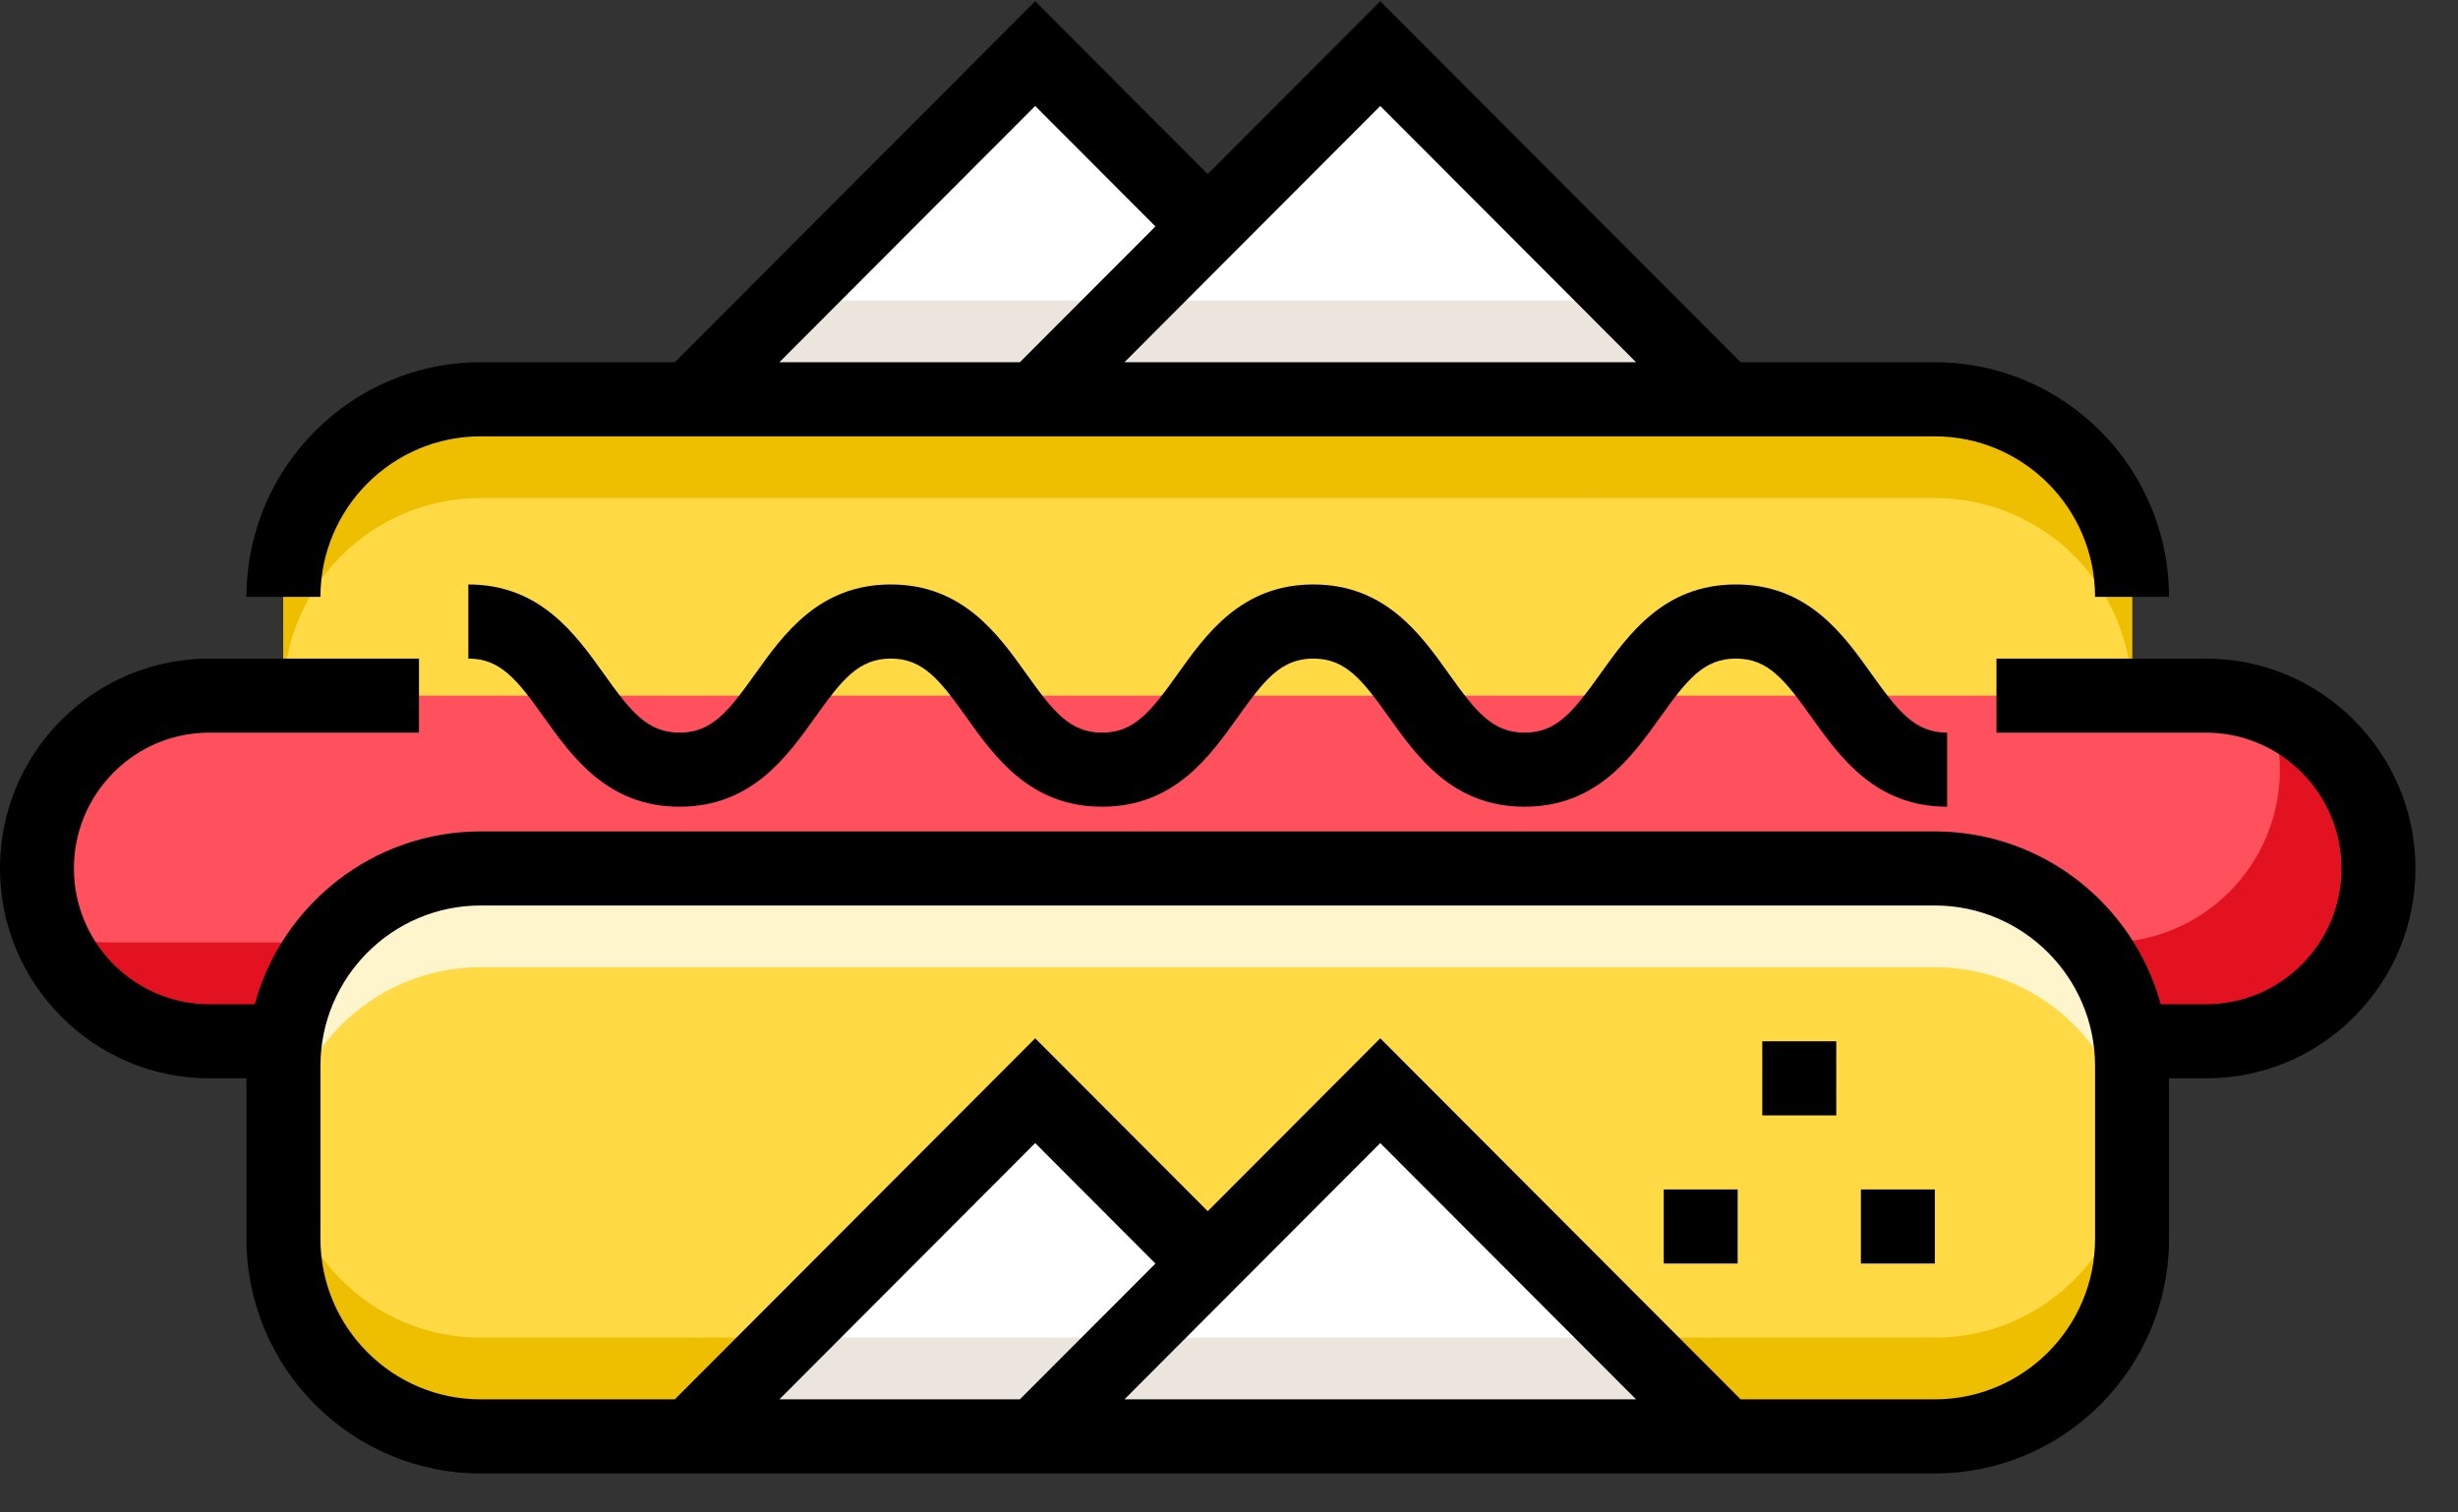 <?xml version="1.0" encoding="UTF-8"?>
<svg width="52px" height="32px" viewBox="0 0 52 32" version="1.1" xmlns="http://www.w3.org/2000/svg" xmlns:xlink="http://www.w3.org/1999/xlink">
    <rect x="0" y="0" width="52" height="32" fill="#333333" stroke="none"/>
    <!-- Generator: Sketch 62 (91390) - https://sketch.com -->
    <title>hot-dog</title>
    <desc>Created with Sketch.</desc>
    <g id="Page-1" stroke="none" stroke-width="1" fill="none" fill-rule="evenodd">
        <g id="16.3-MAIN-UI---ALL-ITEM-(-ADD)-Copy-2" transform="translate(-672, -1025)">
            <g id="CREATE-ITEM" transform="translate(327, 413)">
                <g id="NOTIFICATION-BAR" transform="translate(66, 545)">
                    <g id="SET-1" transform="translate(23, 34)">
                        <g id="hot-dog" transform="translate(256, 33)">
                            <g>
                                <polygon id="Shape" fill="#FFFFFF" fill-rule="nonzero" points="29.2 8.448 14.6 8.448 21.9 1.134"></polygon>
                                <polygon id="Shape" fill="#EBE5DD" fill-rule="nonzero" points="29.2 8.448 14.6 8.448 16.686 6.358 27.114 6.358"></polygon>
                                <polygon id="Shape" fill="#FFFFFF" fill-rule="nonzero" points="36.5 8.448 21.9 8.448 29.2 1.134"></polygon>
                                <polygon id="Shape" fill="#EBE5DD" fill-rule="nonzero" points="36.5 8.448 21.9 8.448 23.986 6.358 34.414 6.358"></polygon>
                                <path d="M40.932,20.464 L10.168,20.464 C7.864,20.464 5.996,18.593 5.996,16.285 L5.996,12.628 C5.996,10.319 7.864,8.448 10.168,8.448 L40.932,8.448 C43.236,8.448 45.104,10.319 45.104,12.628 L45.104,16.285 C45.104,18.593 43.236,20.464 40.932,20.464 Z" id="Shape" fill="#FFDA44" fill-rule="nonzero"></path>
                                <path d="M40.932,8.448 L10.168,8.448 C7.864,8.448 5.996,10.319 5.996,12.628 L5.996,14.717 C5.996,12.409 7.864,10.538 10.168,10.538 L40.932,10.538 C43.236,10.538 45.104,12.409 45.104,14.717 L45.104,12.628 C45.104,10.319 43.236,8.448 40.932,8.448 Z" id="Shape" fill="#EEBF00" fill-rule="nonzero"></path>
                                <path d="M46.668,22.032 L4.432,22.032 C2.416,22.032 0.782,20.394 0.782,18.375 L0.782,18.375 C0.782,16.355 2.416,14.718 4.432,14.718 L46.668,14.718 C48.684,14.718 50.318,16.355 50.318,18.375 L50.318,18.375 C50.318,20.394 48.684,22.032 46.668,22.032 Z" id="Shape" fill="#FF505D" fill-rule="nonzero"></path>
                                <path d="M47.986,14.964 C48.144,15.374 48.232,15.819 48.232,16.285 L48.232,16.285 C48.232,18.305 46.598,19.942 44.582,19.942 L2.346,19.942 C1.882,19.942 1.437,19.854 1.028,19.695 C1.557,21.062 2.881,22.032 4.432,22.032 L46.668,22.032 C48.684,22.032 50.318,20.394 50.318,18.375 L50.318,18.375 C50.318,16.821 49.35,15.494 47.986,14.964 Z" id="Shape" fill="#E21220" fill-rule="nonzero"></path>
                                <path d="M40.932,30.391 L10.168,30.391 C7.864,30.391 5.996,28.52 5.996,26.211 L5.996,22.554 C5.996,20.246 7.864,18.375 10.168,18.375 L40.932,18.375 C43.236,18.375 45.104,20.246 45.104,22.554 L45.104,26.211 C45.104,28.52 43.236,30.391 40.932,30.391 Z" id="Shape" fill="#FFDA44" fill-rule="nonzero"></path>
                                <path d="M40.932,18.375 L10.168,18.375 C7.864,18.375 5.996,20.246 5.996,22.554 L5.996,24.644 C5.996,22.336 7.864,20.464 10.168,20.464 L40.932,20.464 C43.236,20.464 45.104,22.336 45.104,24.644 L45.104,22.554 C45.104,20.246 43.236,18.375 40.932,18.375 Z" id="Shape" fill="#FFF5CC" fill-rule="nonzero"></path>
                                <path d="M40.932,28.301 L10.168,28.301 C7.864,28.301 5.996,26.43 5.996,24.121 L5.996,26.211 C5.996,28.52 7.864,30.391 10.168,30.391 L40.932,30.391 C43.236,30.391 45.104,28.52 45.104,26.211 L45.104,24.121 C45.104,26.43 43.236,28.301 40.932,28.301 Z" id="Shape" fill="#EEBF00" fill-rule="nonzero"></path>
                                <polygon id="Shape" fill="#EEBF00" fill-rule="nonzero" points="29.2 30.391 14.6 30.391 16.686 28.301 27.114 28.301"></polygon>
                                <polygon id="Shape" fill="#FFFFFF" fill-rule="nonzero" points="29.2 30.391 14.6 30.391 21.9 23.077"></polygon>
                                <polygon id="Shape" fill="#EBE5DD" fill-rule="nonzero" points="29.2 30.391 14.6 30.391 16.686 28.301 27.114 28.301"></polygon>
                                <polygon id="Shape" fill="#FFFFFF" fill-rule="nonzero" points="36.5 30.391 21.9 30.391 29.2 23.077"></polygon>
                                <polygon id="Shape" fill="#EBE5DD" fill-rule="nonzero" points="36.5 30.391 21.9 30.391 23.986 28.301 34.414 28.301"></polygon>
                                <path d="M10.168,9.232 L40.932,9.232 C42.801,9.232 44.322,10.755 44.322,12.628 L45.886,12.628 C45.886,9.891 43.664,7.664 40.932,7.664 L36.824,7.664 L29.2,0.026 L25.55,3.683 L21.9,0.026 L14.276,7.664 L10.168,7.664 C7.437,7.664 5.214,9.891 5.214,12.628 L6.779,12.628 C6.779,10.755 8.299,9.232 10.168,9.232 Z M34.612,7.664 L23.788,7.664 L29.2,2.242 L34.612,7.664 Z M21.9,2.242 L24.444,4.791 L21.576,7.664 L16.488,7.664 L21.9,2.242 Z" id="Shape" fill="#000000" fill-rule="nonzero"></path>
                                <path d="M46.668,13.934 L42.236,13.934 L42.236,15.501 L46.668,15.501 C48.249,15.501 49.536,16.79 49.536,18.375 C49.536,19.142 49.238,19.864 48.696,20.407 C48.155,20.949 47.434,21.248 46.668,21.248 L45.711,21.248 C45.137,19.143 43.213,17.591 40.932,17.591 L10.168,17.591 C7.888,17.591 5.963,19.143 5.39,21.248 L4.432,21.248 C2.851,21.248 1.564,19.959 1.564,18.375 C1.564,17.607 1.863,16.885 2.404,16.343 C2.946,15.8 3.666,15.501 4.432,15.501 L8.864,15.501 L8.864,13.934 L4.432,13.934 C3.248,13.934 2.135,14.396 1.298,15.234 C0.461,16.073 0,17.188 0,18.375 C0,20.823 1.988,22.815 4.432,22.815 L5.214,22.815 L5.214,26.211 C5.214,28.948 7.437,31.175 10.168,31.175 L40.932,31.175 C43.664,31.175 45.886,28.948 45.886,26.211 L45.886,22.815 L46.668,22.815 C47.852,22.815 48.965,22.354 49.802,21.515 C50.639,20.676 51.1,19.561 51.1,18.375 C51.1,15.926 49.112,13.934 46.668,13.934 Z M29.2,24.185 L34.612,29.607 L23.788,29.607 L29.2,24.185 Z M21.576,29.607 L16.488,29.607 L21.9,24.185 L24.444,26.734 L21.576,29.607 Z M44.322,26.211 C44.322,28.084 42.801,29.607 40.932,29.607 L36.824,29.607 L29.2,21.968 L25.55,25.626 L21.9,21.968 L14.276,29.607 L10.168,29.607 C8.299,29.607 6.779,28.084 6.779,26.211 L6.779,22.554 C6.779,20.682 8.299,19.158 10.168,19.158 L40.932,19.158 C42.801,19.158 44.322,20.682 44.322,22.554 L44.322,26.211 Z" id="Shape" fill="#000000" fill-rule="nonzero"></path>
                                <polygon id="Rectangle-path" fill="#000000" fill-rule="nonzero" points="37.282 22.031 38.847 22.031 38.847 23.599 37.282 23.599"></polygon>
                                <polygon id="Rectangle-path" fill="#000000" fill-rule="nonzero" points="39.368 25.166 40.932 25.166 40.932 26.733 39.368 26.733"></polygon>
                                <polygon id="Rectangle-path" fill="#000000" fill-rule="nonzero" points="35.197 25.166 36.761 25.166 36.761 26.733 35.197 26.733"></polygon>
                                <path d="M39.594,14.262 C38.992,13.417 38.243,12.366 36.723,12.366 C35.203,12.366 34.454,13.418 33.852,14.262 C33.287,15.053 32.935,15.501 32.253,15.501 C31.572,15.501 31.219,15.053 30.655,14.262 C30.053,13.418 29.304,12.366 27.784,12.366 C26.264,12.366 25.515,13.417 24.913,14.262 C24.349,15.053 23.996,15.501 23.314,15.501 C22.633,15.501 22.28,15.053 21.716,14.262 C21.114,13.418 20.365,12.366 18.845,12.366 C17.326,12.366 16.576,13.418 15.974,14.262 C15.41,15.053 15.058,15.501 14.376,15.501 C13.695,15.501 13.342,15.053 12.778,14.262 C12.176,13.417 11.427,12.366 9.908,12.366 L9.908,13.934 C10.589,13.934 10.941,14.381 11.505,15.173 C12.107,16.017 12.856,17.068 14.376,17.068 C15.896,17.068 16.645,16.017 17.247,15.173 C17.811,14.381 18.164,13.934 18.845,13.934 C19.527,13.934 19.879,14.381 20.443,15.173 C21.045,16.017 21.795,17.068 23.314,17.068 C24.834,17.068 25.584,16.017 26.186,15.173 C26.75,14.381 27.102,13.934 27.784,13.934 C28.466,13.934 28.818,14.381 29.382,15.173 C29.984,16.017 30.733,17.068 32.253,17.068 C33.773,17.068 34.522,16.017 35.124,15.173 C35.689,14.382 36.041,13.934 36.723,13.934 C37.405,13.934 37.757,14.381 38.322,15.173 C38.924,16.017 39.673,17.068 41.193,17.068 L41.193,15.501 C40.511,15.501 40.159,15.053 39.594,14.262 Z" id="Shape" fill="#000000" fill-rule="nonzero"></path>
                            </g>
                        </g>
                    </g>
                </g>
            </g>
        </g>
    </g>
</svg>